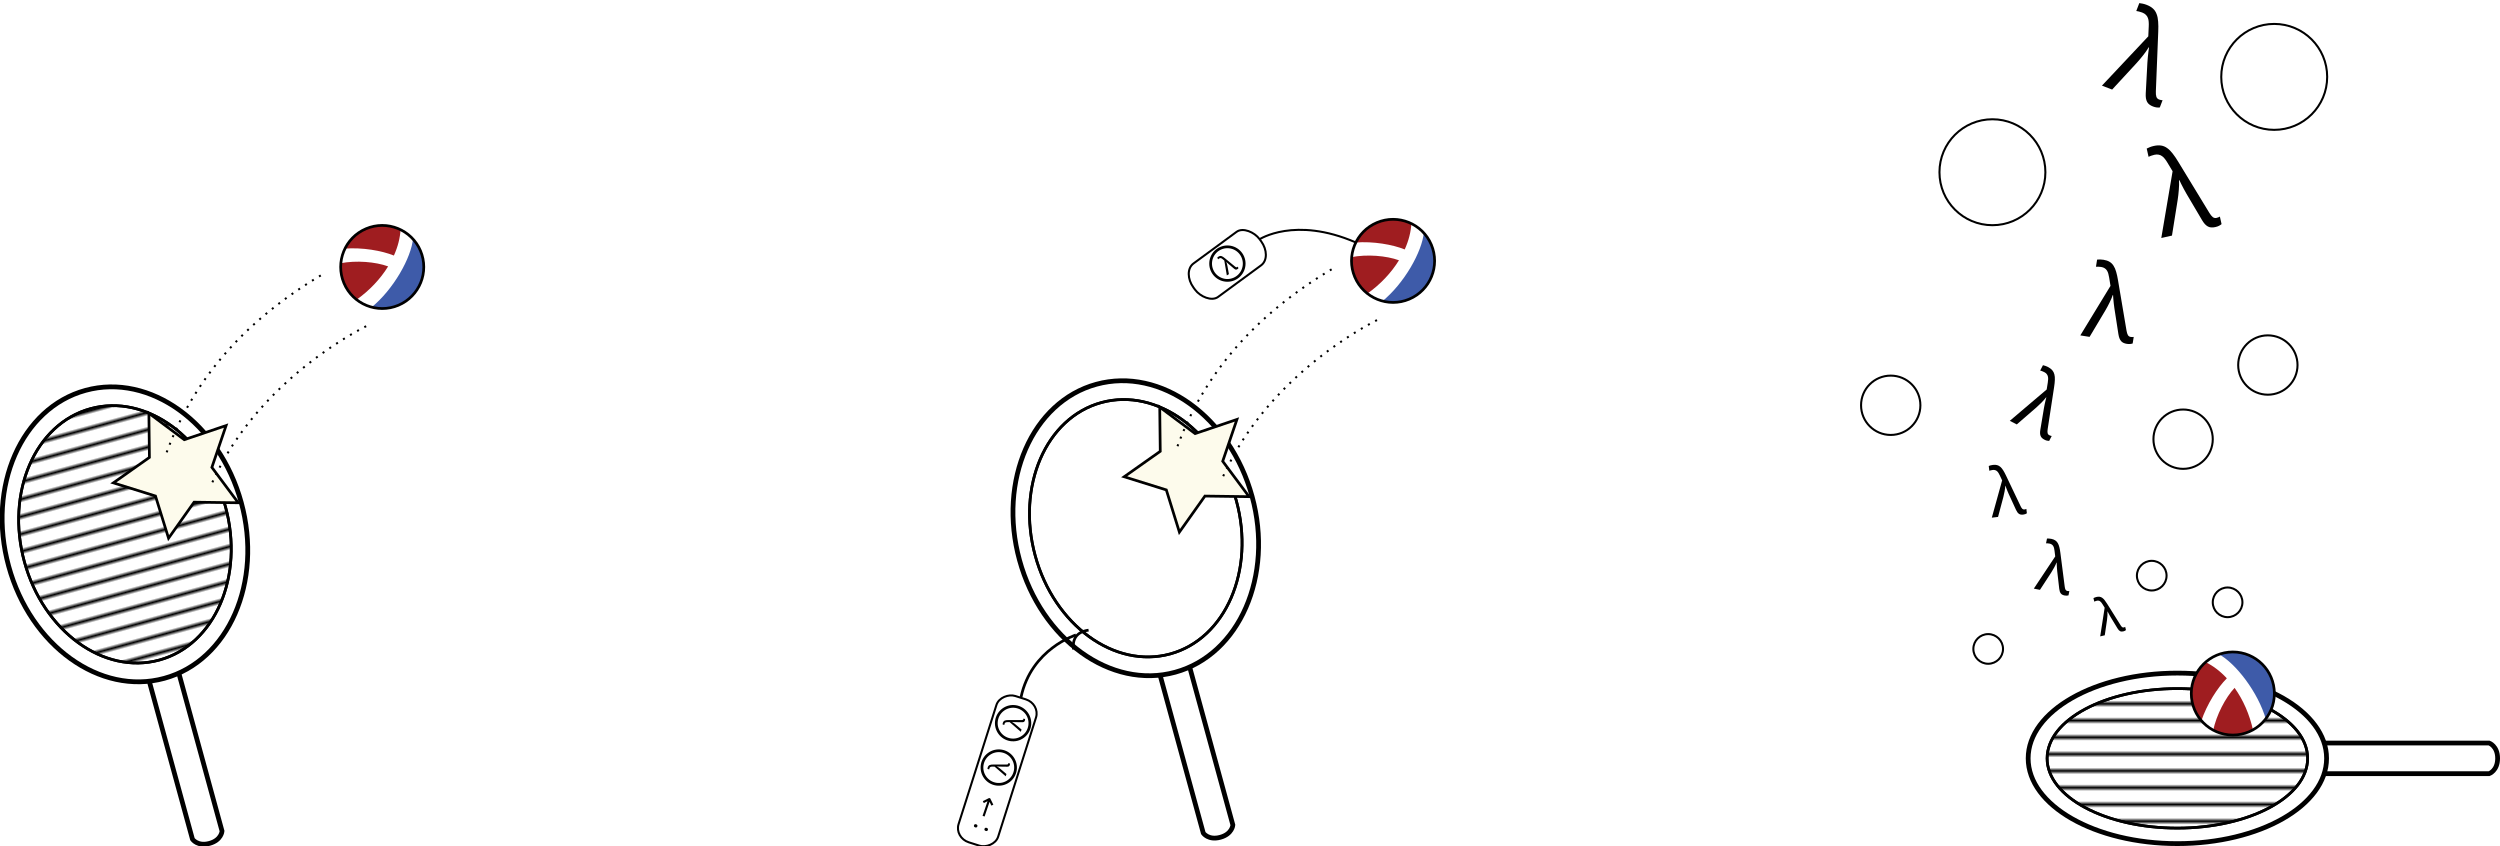 <?xml version="1.0" encoding="UTF-8" standalone="no"?>
<svg
   xmlns:dc="http://purl.org/dc/elements/1.1/"
   xmlns:cc="http://creativecommons.org/ns#"
   xmlns:rdf="http://www.w3.org/1999/02/22-rdf-syntax-ns#"
   xmlns:svg="http://www.w3.org/2000/svg"
   xmlns="http://www.w3.org/2000/svg"
   xmlns:xlink="http://www.w3.org/1999/xlink"
   version="1.1"
   id="svg8521"
   viewBox="0 0 366.517 124.03"
   height="35.004mm"
   width="103.439mm">
  <defs
     id="defs8523">
    <pattern
       patternTransform="matrix(0.492,0,0,2.84,37.5,39.862)"
       id="pattern9514"
       xlink:href="#pattern9272" />
    <pattern
       patternTransform="matrix(0,-0.492,2.84,0,37.5,39.862)"
       id="pattern9512"
       xlink:href="#pattern9155" />
    <pattern
       patternTransform="matrix(0.492,0,0,2.84,-107.092,-49.071)"
       id="pattern9272"
       xlink:href="#pattern9149" />
    <pattern
       patternTransform="matrix(0,-0.492,2.84,0,-107.092,-49.071)"
       id="pattern9155"
       xlink:href="#pattern9149" />
    <pattern
       patternTransform="matrix(0.492,0,0,2.84,37.5,39.862)"
       id="pattern9149"
       xlink:href="#Strips1_4" />
    <pattern
       patternUnits="userSpaceOnUse"
       width="5"
       height="1"
       patternTransform="translate(0,0) scale(10,10)"
       id="Strips1_4">
      <rect
         style="fill:black;stroke:none"
         x="0"
         y="-0.5"
         width="1"
         height="2"
         id="rect5692" />
    </pattern>
    <pattern
       patternTransform="matrix(0.071,0.421,-4.014,0.674,17.87,85.644)"
       id="pattern9082"
       xlink:href="#Strips1_4" />
  </defs>
  <g
     transform="translate(-42.531,-19.955)"
     id="layer1">
    <g
       transform="translate(0,-18.476)"
       id="g9665">
      <g
         id="g9527"
         transform="matrix(0.264,0.965,-0.965,0.264,171.503,32.93)">
        <ellipse
           ry="15.278"
           rx="19.097"
           cy="128.795"
           cx="51.645"
           id="ellipse9494"
           style="color:#000000;clip-rule:nonzero;display:inline;overflow:visible;visibility:visible;opacity:1;isolation:auto;mix-blend-mode:normal;color-interpolation:sRGB;color-interpolation-filters:linearRGB;solid-color:#000000;solid-opacity:1;fill:url(#pattern9514);fill-opacity:1;fill-rule:nonzero;stroke:#000000;stroke-width:0.4;stroke-linecap:butt;stroke-linejoin:miter;stroke-miterlimit:4;stroke-dasharray:none;stroke-dashoffset:0;stroke-opacity:1;color-rendering:auto;image-rendering:auto;shape-rendering:auto;text-rendering:auto;enable-background:accumulate" />
        <ellipse
           style="color:#000000;clip-rule:nonzero;display:inline;overflow:visible;visibility:visible;opacity:1;isolation:auto;mix-blend-mode:normal;color-interpolation:sRGB;color-interpolation-filters:linearRGB;solid-color:#000000;solid-opacity:1;fill:url(#pattern9512);fill-opacity:1;fill-rule:nonzero;stroke:#000000;stroke-width:0.4;stroke-linecap:butt;stroke-linejoin:miter;stroke-miterlimit:4;stroke-dasharray:none;stroke-dashoffset:0;stroke-opacity:1;color-rendering:auto;image-rendering:auto;shape-rendering:auto;text-rendering:auto;enable-background:accumulate"
           id="ellipse9490"
           cx="51.645"
           cy="128.795"
           rx="19.097"
           ry="15.276" />
        <ellipse
           style="color:#000000;clip-rule:nonzero;display:inline;overflow:visible;visibility:visible;opacity:1;isolation:auto;mix-blend-mode:normal;color-interpolation:sRGB;color-interpolation-filters:linearRGB;solid-color:#000000;solid-opacity:1;fill:none;fill-opacity:1;fill-rule:nonzero;stroke:#000000;stroke-width:0.7;stroke-linecap:butt;stroke-linejoin:miter;stroke-miterlimit:4;stroke-dasharray:none;stroke-dashoffset:0;stroke-opacity:1;color-rendering:auto;image-rendering:auto;shape-rendering:auto;text-rendering:auto;enable-background:accumulate"
           id="ellipse9492"
           cx="51.645"
           cy="128.795"
           rx="21.875"
           ry="17.669" />
        <path
           style="fill:none;fill-rule:evenodd;stroke:#000000;stroke-width:0.7;stroke-linecap:butt;stroke-linejoin:miter;stroke-miterlimit:4;stroke-dasharray:none;stroke-opacity:1"
           d="m 73.204,126.548 24.142,0 c 0,0 1.25,0.429 1.25,2.247 0,1.818 -1.25,2.247 -1.25,2.247 l -24.142,0"
           id="path9510" />
      </g>
      <path
         style="color:#000000;clip-rule:nonzero;display:inline;overflow:visible;visibility:visible;opacity:1;isolation:auto;mix-blend-mode:normal;color-interpolation:sRGB;color-interpolation-filters:linearRGB;solid-color:#000000;solid-opacity:1;fill:#fdfbec;fill-opacity:1;fill-rule:nonzero;stroke:#000000;stroke-width:1.166;stroke-linecap:butt;stroke-linejoin:miter;stroke-miterlimit:4;stroke-dasharray:none;stroke-dashoffset:0;stroke-opacity:1;color-rendering:auto;image-rendering:auto;shape-rendering:auto;text-rendering:auto;enable-background:accumulate"
         id="path9533"
         d="m 86.661,109.647 -18.648,2.763 -8.296,16.928 -8.39,-16.882 -18.663,-2.659 13.463,-13.196 -3.239,-18.572 16.711,8.726 16.662,-8.819 -3.135,18.589 z"
         transform="matrix(0.339,0.055,-0.055,0.339,54.112,70.205)" />
      <g
         transform="matrix(0.316,0.748,-0.748,0.316,148.935,-42.874)"
         id="g9496">
        <g
           style="opacity:1"
           transform="matrix(0.03,0,0,0.03,104.817,107.187)"
           id="g9498">
          <circle
             style="fill:#ffffff"
             r="253.09"
             cx="256.25"
             cy="255.99"
             id="circle9500" />
          <path
             style="fill:#3e5ba9"
             d="m 455.4,412.2 c 33.792,-43.021 53.946,-97.262 53.946,-156.21 0,-139.78 -113.31,-253.09 -253.09,-253.09 -30.406,0 -59.558,5.367 -86.566,15.197 102.75,53.892 238.66,229.74 285.71,394.1 z"
             id="path9502" />
          <path
             style="fill:#9f1d20"
             d="M 220,164.34 C 180.519,121.807 136.305,88.028 89.48,65.625 36.573,112.01 3.159,180.085 3.159,255.985 c 0,63.814 23.626,122.1 62.597,166.62 34.354,-103.21 98.944,-202.69 154.24,-258.26 z"
             id="path9504" />
          <path
             style="fill:#9f1d20"
             d="m 266.64,221.73 c -54.792,59.051 -109.39,162.42 -129.15,257.79 35.419,18.857 75.84,29.559 118.77,29.559 44.132,0 85.618,-11.306 121.74,-31.163 -20.83,-96.21 -60.13,-184.32 -111.36,-256.19 z"
             id="path9506" />
        </g>
        <circle
           style="color:#000000;clip-rule:nonzero;display:inline;overflow:visible;visibility:visible;opacity:1;isolation:auto;mix-blend-mode:normal;color-interpolation:sRGB;color-interpolation-filters:linearRGB;solid-color:#000000;solid-opacity:1;fill:none;fill-opacity:1;fill-rule:nonzero;stroke:#000000;stroke-width:0.493;stroke-linecap:butt;stroke-linejoin:miter;stroke-miterlimit:4;stroke-dasharray:none;stroke-dashoffset:0;stroke-opacity:1;color-rendering:auto;image-rendering:auto;shape-rendering:auto;text-rendering:auto;enable-background:accumulate"
           id="circle9508"
           cx="112.5"
           cy="114.862"
           r="7.5" />
      </g>
      <path
         style="fill:none;fill-rule:evenodd;stroke:#000000;stroke-width:0.3;stroke-linecap:butt;stroke-linejoin:miter;stroke-miterlimit:4;stroke-dasharray:0.3, 0.9;stroke-dashoffset:0;stroke-opacity:1"
         d="M 66.967,104.746 C 70.82,94.204 78.366,85.353 90.007,78.544"
         id="path9535" />
      <path
         id="path9537"
         d="M 73.666,109.139 C 80.704,93.435 96.706,86.012 96.706,86.012"
         style="fill:none;fill-rule:evenodd;stroke:#000000;stroke-width:0.3;stroke-linecap:butt;stroke-linejoin:miter;stroke-miterlimit:4;stroke-dasharray:0.3, 0.9;stroke-dashoffset:0;stroke-opacity:1" />
    </g>
    <g
       transform="translate(176.531,2.34)"
       id="g9682">
      <g
         id="g9213"
         transform="translate(144.592,88.933)">
        <ellipse
           ry="10.227"
           rx="19.097"
           cy="39.862"
           cx="40.625"
           id="ellipse9151"
           style="color:#000000;clip-rule:nonzero;display:inline;overflow:visible;visibility:visible;opacity:1;isolation:auto;mix-blend-mode:normal;color-interpolation:sRGB;color-interpolation-filters:linearRGB;solid-color:#000000;solid-opacity:1;fill:url(#pattern9155);fill-opacity:1;fill-rule:nonzero;stroke:#000000;stroke-width:0.4;stroke-linecap:butt;stroke-linejoin:miter;stroke-miterlimit:4;stroke-dasharray:none;stroke-dashoffset:0;stroke-opacity:1;color-rendering:auto;image-rendering:auto;shape-rendering:auto;text-rendering:auto;enable-background:accumulate" />
        <ellipse
           ry="12.5"
           rx="21.875"
           cy="39.862"
           cx="40.625"
           id="path9139"
           style="color:#000000;clip-rule:nonzero;display:inline;overflow:visible;visibility:visible;opacity:1;isolation:auto;mix-blend-mode:normal;color-interpolation:sRGB;color-interpolation-filters:linearRGB;solid-color:#000000;solid-opacity:1;fill:none;fill-opacity:1;fill-rule:nonzero;stroke:#000000;stroke-width:0.7;stroke-linecap:butt;stroke-linejoin:miter;stroke-miterlimit:4;stroke-dasharray:none;stroke-dashoffset:0;stroke-opacity:1;color-rendering:auto;image-rendering:auto;shape-rendering:auto;text-rendering:auto;enable-background:accumulate" />
        <ellipse
           style="color:#000000;clip-rule:nonzero;display:inline;overflow:visible;visibility:visible;opacity:1;isolation:auto;mix-blend-mode:normal;color-interpolation:sRGB;color-interpolation-filters:linearRGB;solid-color:#000000;solid-opacity:1;fill:url(#pattern9272);fill-opacity:1;fill-rule:nonzero;stroke:#000000;stroke-width:0.4;stroke-linecap:butt;stroke-linejoin:miter;stroke-miterlimit:4;stroke-dasharray:none;stroke-dashoffset:0;stroke-opacity:1;color-rendering:auto;image-rendering:auto;shape-rendering:auto;text-rendering:auto;enable-background:accumulate"
           id="ellipse9143"
           cx="40.625"
           cy="39.862"
           rx="19.097"
           ry="10.227" />
        <g
           transform="matrix(0.812,0,0,0.812,-42.594,-62.912)"
           id="g7105">
          <g
             style="opacity:1"
             transform="matrix(0.03,0,0,0.03,104.817,107.187)"
             id="g7070">
            <circle
               style="fill:#ffffff"
               r="253.09"
               cx="256.25"
               cy="255.99"
               id="circle" />
            <path
               style="fill:#3e5ba9"
               d="m 455.4,412.2 c 33.792,-43.021 53.946,-97.262 53.946,-156.21 0,-139.78 -113.31,-253.09 -253.09,-253.09 -30.406,0 -59.558,5.367 -86.566,15.197 102.75,53.892 238.66,229.74 285.71,394.1 z"
               id="blue-piece" />
            <path
               style="fill:#9f1d20"
               d="M 220,164.34 C 180.519,121.807 136.305,88.028 89.48,65.625 36.573,112.01 3.159,180.085 3.159,255.985 c 0,63.814 23.626,122.1 62.597,166.62 34.354,-103.21 98.944,-202.69 154.24,-258.26 z"
               id="left-red-piece" />
            <path
               style="fill:#9f1d20"
               d="m 266.64,221.73 c -54.792,59.051 -109.39,162.42 -129.15,257.79 35.419,18.857 75.84,29.559 118.77,29.559 44.132,0 85.618,-11.306 121.74,-31.163 -20.83,-96.21 -60.13,-184.32 -111.36,-256.19 z"
               id="bottom-red-piece" />
          </g>
          <circle
             style="color:#000000;clip-rule:nonzero;display:inline;overflow:visible;visibility:visible;opacity:1;isolation:auto;mix-blend-mode:normal;color-interpolation:sRGB;color-interpolation-filters:linearRGB;solid-color:#000000;solid-opacity:1;fill:none;fill-opacity:1;fill-rule:nonzero;stroke:#000000;stroke-width:0.493;stroke-linecap:butt;stroke-linejoin:miter;stroke-miterlimit:4;stroke-dasharray:none;stroke-dashoffset:0;stroke-opacity:1;color-rendering:auto;image-rendering:auto;shape-rendering:auto;text-rendering:auto;enable-background:accumulate"
             id="path7103"
             cx="112.5"
             cy="114.862"
             r="7.5" />
        </g>
        <path
           id="path9192"
           d="m 62.184,37.615 24.142,0 c 0,0 1.25,0.429 1.25,2.247 0,1.818 -1.25,2.247 -1.25,2.247 l -24.142,0"
           style="fill:none;fill-rule:evenodd;stroke:#000000;stroke-width:0.7;stroke-linecap:butt;stroke-linejoin:miter;stroke-miterlimit:4;stroke-dasharray:none;stroke-opacity:1" />
      </g>
      <g
         id="text4914"
         style="font-style:normal;font-weight:normal;font-size:15px;line-height:125%;font-family:sans-serif;letter-spacing:0px;word-spacing:0px;fill:#000000;fill-opacity:1;stroke:none;stroke-width:1px;stroke-linecap:butt;stroke-linejoin:miter;stroke-opacity:1"
         transform="matrix(0.973,-0.232,0.232,0.973,0,0)">
        <path
           id="path4276"
           style="font-style:normal;font-variant:normal;font-weight:normal;font-stretch:normal;font-size:7.5px;font-family:'Droid Sans';-inkscape-font-specification:'Droid Sans'"
           d="m 143.397,148.18 1.611,-3.937 -0.194,-0.586 q -0.048,-0.15 -0.106,-0.271 -0.055,-0.125 -0.135,-0.212 -0.077,-0.092 -0.19,-0.139 -0.11,-0.051 -0.267,-0.051 -0.125,0 -0.216,0.015 -0.092,0.011 -0.165,0.029 l 0,-0.531 q 0.095,-0.026 0.216,-0.044 0.121,-0.018 0.249,-0.018 0.271,0 0.461,0.077 0.194,0.077 0.337,0.242 0.146,0.161 0.26,0.41 0.117,0.245 0.231,0.586 l 1.201,3.552 q 0.066,0.198 0.15,0.304 0.084,0.103 0.223,0.103 0.051,0 0.121,-0.011 0.07,-0.015 0.099,-0.026 l 0,0.487 q -0.084,0.044 -0.187,0.07 -0.099,0.026 -0.234,0.026 -0.143,0 -0.253,-0.033 -0.106,-0.029 -0.194,-0.103 -0.084,-0.073 -0.154,-0.19 -0.066,-0.117 -0.121,-0.286 l -0.494,-1.531 q -0.04,-0.121 -0.095,-0.293 -0.051,-0.172 -0.103,-0.348 -0.048,-0.179 -0.088,-0.337 -0.04,-0.161 -0.059,-0.253 l -0.022,0 q -0.048,0.282 -0.146,0.593 -0.095,0.311 -0.209,0.601 l -0.839,2.106 -0.688,0 z" />
      </g>
      <g
         id="text4914-3"
         style="font-style:normal;font-weight:normal;font-size:15px;line-height:125%;font-family:sans-serif;letter-spacing:0px;word-spacing:0px;fill:#000000;fill-opacity:1;stroke:none;stroke-width:1px;stroke-linecap:butt;stroke-linejoin:miter;stroke-opacity:1"
         transform="matrix(0.98,0.197,-0.197,0.98,0,0)">
        <path
           id="path4273"
           style="font-style:normal;font-variant:normal;font-weight:normal;font-stretch:normal;font-size:10px;font-family:'Droid Sans';-inkscape-font-specification:'Droid Sans'"
           d="m 181.502,69.546 2.148,-5.249 -0.259,-0.781 q -0.064,-0.2 -0.142,-0.361 -0.073,-0.166 -0.181,-0.283 -0.103,-0.122 -0.254,-0.186 -0.146,-0.068 -0.356,-0.068 -0.166,0 -0.288,0.02 -0.122,0.015 -0.22,0.039 l 0,-0.708 q 0.127,-0.034 0.288,-0.059 0.161,-0.024 0.332,-0.024 0.361,0 0.615,0.103 0.259,0.103 0.449,0.322 0.195,0.215 0.347,0.547 0.156,0.327 0.308,0.781 l 1.602,4.736 q 0.088,0.264 0.2,0.405 0.112,0.137 0.298,0.137 0.068,0 0.161,-0.015 0.093,-0.02 0.132,-0.034 l 0,0.649 q -0.112,0.059 -0.249,0.093 -0.132,0.034 -0.312,0.034 -0.19,0 -0.337,-0.044 -0.142,-0.039 -0.259,-0.137 -0.112,-0.098 -0.205,-0.254 -0.088,-0.156 -0.161,-0.381 l -0.659,-2.041 q -0.054,-0.161 -0.127,-0.391 -0.068,-0.229 -0.137,-0.464 -0.064,-0.239 -0.117,-0.449 -0.054,-0.215 -0.078,-0.337 l -0.029,0 q -0.064,0.376 -0.195,0.791 -0.127,0.415 -0.278,0.801 l -1.118,2.808 -0.918,0 z" />
      </g>
      <g
         id="text4914-3-3"
         style="font-style:normal;font-weight:normal;font-size:15px;line-height:125%;font-family:sans-serif;letter-spacing:0px;word-spacing:0px;fill:#000000;fill-opacity:1;stroke:none;stroke-width:1px;stroke-linecap:butt;stroke-linejoin:miter;stroke-opacity:1"
         transform="matrix(0.993,-0.118,0.118,0.993,0,0)">
        <path
           id="path4270"
           style="font-style:normal;font-variant:normal;font-weight:normal;font-stretch:normal;font-size:10px;font-family:'Droid Sans';-inkscape-font-specification:'Droid Sans'"
           d="m 145.877,111.503 2.148,-5.249 -0.259,-0.781 q -0.064,-0.2 -0.142,-0.361 -0.073,-0.166 -0.181,-0.283 -0.103,-0.122 -0.254,-0.186 -0.146,-0.068 -0.356,-0.068 -0.166,0 -0.288,0.019 -0.122,0.015 -0.22,0.039 l 0,-0.708 q 0.127,-0.034 0.288,-0.059 0.161,-0.024 0.332,-0.024 0.361,0 0.615,0.103 0.259,0.103 0.449,0.322 0.195,0.215 0.347,0.547 0.156,0.327 0.308,0.781 l 1.602,4.736 q 0.088,0.264 0.2,0.405 0.112,0.137 0.298,0.137 0.068,0 0.161,-0.015 0.093,-0.019 0.132,-0.034 l 0,0.649 q -0.112,0.059 -0.249,0.093 -0.132,0.034 -0.312,0.034 -0.19,0 -0.337,-0.044 -0.142,-0.039 -0.259,-0.137 -0.112,-0.098 -0.205,-0.254 -0.088,-0.156 -0.161,-0.381 l -0.659,-2.041 q -0.054,-0.161 -0.127,-0.391 -0.068,-0.229 -0.137,-0.464 -0.064,-0.239 -0.117,-0.449 -0.054,-0.215 -0.078,-0.337 l -0.029,0 q -0.064,0.376 -0.195,0.791 -0.127,0.415 -0.278,0.801 l -1.118,2.808 -0.918,0 z" />
      </g>
      <g
         id="text4914-3-3-9"
         style="font-style:normal;font-weight:normal;font-size:15px;line-height:125%;font-family:sans-serif;letter-spacing:0px;word-spacing:0px;fill:#000000;fill-opacity:1;stroke:none;stroke-width:1px;stroke-linecap:butt;stroke-linejoin:miter;stroke-opacity:1"
         transform="matrix(0.888,0.46,-0.46,0.888,0,0)">
        <path
           id="path4267"
           style="font-style:normal;font-variant:normal;font-weight:normal;font-stretch:normal;font-size:12.5px;font-family:'Droid Sans';-inkscape-font-specification:'Droid Sans'"
           d="m 179.117,-3.475 2.686,-6.561 -0.323,-0.977 q -0.079,-0.25 -0.177,-0.452 -0.092,-0.208 -0.226,-0.354 -0.128,-0.153 -0.317,-0.232 -0.183,-0.085 -0.446,-0.085 -0.208,0 -0.36,0.024 -0.153,0.018 -0.275,0.049 l 0,-0.885 q 0.159,-0.043 0.36,-0.073 0.201,-0.031 0.415,-0.031 0.452,0 0.769,0.128 0.323,0.128 0.562,0.403 0.244,0.269 0.433,0.684 0.195,0.409 0.385,0.977 l 2.002,5.92 q 0.11,0.33 0.25,0.507 0.14,0.171 0.372,0.171 0.085,0 0.201,-0.018 0.116,-0.024 0.165,-0.043 l 0,0.812 q -0.14,0.073 -0.311,0.116 -0.165,0.043 -0.391,0.043 -0.238,0 -0.421,-0.055 -0.177,-0.049 -0.323,-0.171 -0.14,-0.122 -0.256,-0.317 -0.11,-0.195 -0.201,-0.476 l -0.824,-2.551 q -0.067,-0.201 -0.159,-0.488 -0.085,-0.287 -0.171,-0.58 -0.079,-0.299 -0.146,-0.562 -0.067,-0.269 -0.098,-0.421 l -0.037,0 q -0.079,0.47 -0.244,0.989 -0.159,0.519 -0.348,1.001 l -1.398,3.51 -1.147,0 z" />
      </g>
      <g
         id="text4914-3-3-9-6"
         style="font-style:normal;font-weight:normal;font-size:15px;line-height:125%;font-family:sans-serif;letter-spacing:0px;word-spacing:0px;fill:#000000;fill-opacity:1;stroke:none;stroke-width:1px;stroke-linecap:butt;stroke-linejoin:miter;stroke-opacity:1"
         transform="matrix(0.987,0.158,-0.158,0.987,0,0)">
        <path
           id="path4264"
           style="font-style:normal;font-variant:normal;font-weight:normal;font-stretch:normal;font-size:15px;font-family:'Droid Sans';-inkscape-font-specification:'Droid Sans'"
           d="m 179.473,38.936 3.223,-7.874 -0.388,-1.172 q -0.095,-0.3 -0.212,-0.542 -0.11,-0.249 -0.271,-0.425 -0.154,-0.183 -0.381,-0.278 -0.22,-0.103 -0.535,-0.103 -0.249,0 -0.432,0.029 -0.183,0.022 -0.33,0.059 l 0,-1.062 q 0.19,-0.051 0.432,-0.088 0.242,-0.037 0.498,-0.037 0.542,0 0.923,0.154 0.388,0.154 0.674,0.483 0.293,0.322 0.52,0.82 0.234,0.491 0.461,1.172 l 2.402,7.104 q 0.132,0.396 0.3,0.608 0.168,0.205 0.447,0.205 0.103,0 0.242,-0.022 0.139,-0.029 0.198,-0.051 l 0,0.974 q -0.168,0.088 -0.374,0.139 -0.198,0.051 -0.469,0.051 -0.286,0 -0.505,-0.066 -0.212,-0.059 -0.388,-0.205 -0.168,-0.146 -0.308,-0.381 -0.132,-0.234 -0.242,-0.571 l -0.989,-3.062 q -0.081,-0.242 -0.19,-0.586 -0.103,-0.344 -0.205,-0.696 -0.095,-0.359 -0.176,-0.674 -0.081,-0.322 -0.117,-0.505 l -0.044,0 q -0.095,0.564 -0.293,1.187 -0.19,0.623 -0.417,1.201 l -1.677,4.211 -1.377,0 z" />
      </g>
      <g
         id="text4914-3-3-9-6-0"
         style="font-style:normal;font-weight:normal;font-size:15px;line-height:125%;font-family:sans-serif;letter-spacing:0px;word-spacing:0px;fill:#000000;fill-opacity:1;stroke:none;stroke-width:1px;stroke-linecap:butt;stroke-linejoin:miter;stroke-opacity:1"
         transform="matrix(0.976,-0.219,0.219,0.976,0,0)">
        <path
           id="path4261"
           style="font-style:normal;font-variant:normal;font-weight:normal;font-stretch:normal;font-size:17.5px;font-family:'Droid Sans';-inkscape-font-specification:'Droid Sans'"
           d="m 166.882,91.248 3.76,-9.186 -0.453,-1.367 q -0.111,-0.35 -0.248,-0.632 -0.128,-0.291 -0.316,-0.496 -0.179,-0.214 -0.444,-0.325 -0.256,-0.12 -0.624,-0.12 -0.291,0 -0.504,0.034 -0.214,0.026 -0.385,0.068 l 0,-1.239 q 0.222,-0.06 0.504,-0.103 0.282,-0.043 0.581,-0.043 0.632,0 1.077,0.179 0.453,0.179 0.786,0.564 0.342,0.376 0.607,0.957 0.273,0.573 0.538,1.367 l 2.803,8.289 q 0.154,0.461 0.35,0.709 0.197,0.239 0.521,0.239 0.12,0 0.282,-0.026 0.162,-0.034 0.231,-0.06 l 0,1.136 q -0.197,0.103 -0.436,0.162 -0.231,0.06 -0.547,0.06 -0.333,0 -0.59,-0.077 -0.248,-0.068 -0.453,-0.239 -0.197,-0.171 -0.359,-0.444 -0.154,-0.273 -0.282,-0.667 l -1.154,-3.572 q -0.094,-0.282 -0.222,-0.684 -0.12,-0.402 -0.239,-0.812 -0.111,-0.419 -0.205,-0.786 -0.094,-0.376 -0.137,-0.59 l -0.051,0 q -0.111,0.658 -0.342,1.384 -0.222,0.726 -0.487,1.401 l -1.957,4.913 -1.606,0 z" />
      </g>
      <g
         id="text4914-3-3-9-6-0-8"
         style="font-style:normal;font-weight:normal;font-size:15px;line-height:125%;font-family:sans-serif;letter-spacing:0px;word-spacing:0px;fill:#000000;fill-opacity:1;stroke:none;stroke-width:1px;stroke-linecap:butt;stroke-linejoin:miter;stroke-opacity:1"
         transform="matrix(0.934,0.358,-0.358,0.934,0,0)">
        <path
           id="path4258"
           style="font-style:normal;font-variant:normal;font-weight:normal;font-stretch:normal;font-size:17.5px;font-family:'Droid Sans';-inkscape-font-specification:'Droid Sans'"
           d="m 173.372,-34.143 3.76,-9.186 -0.453,-1.367 q -0.111,-0.35 -0.248,-0.632 -0.128,-0.291 -0.316,-0.496 -0.179,-0.214 -0.444,-0.325 -0.256,-0.12 -0.624,-0.12 -0.291,0 -0.504,0.034 -0.214,0.026 -0.385,0.068 l 0,-1.239 q 0.222,-0.06 0.504,-0.103 0.282,-0.043 0.581,-0.043 0.632,0 1.077,0.179 0.453,0.179 0.786,0.564 0.342,0.376 0.607,0.957 0.273,0.573 0.538,1.367 l 2.803,8.289 q 0.154,0.461 0.35,0.709 0.197,0.239 0.521,0.239 0.12,0 0.282,-0.026 0.162,-0.034 0.231,-0.06 l 0,1.136 q -0.197,0.103 -0.436,0.162 -0.231,0.06 -0.547,0.06 -0.333,0 -0.59,-0.077 -0.248,-0.068 -0.453,-0.239 -0.197,-0.171 -0.359,-0.444 -0.154,-0.273 -0.282,-0.667 l -1.154,-3.572 q -0.094,-0.282 -0.222,-0.684 -0.12,-0.402 -0.239,-0.812 -0.111,-0.419 -0.205,-0.786 -0.094,-0.376 -0.137,-0.59 l -0.051,0 q -0.111,0.658 -0.342,1.384 -0.222,0.726 -0.487,1.401 l -1.957,4.913 -1.606,0 z" />
      </g>
      <circle
         style="color:#000000;clip-rule:nonzero;display:inline;overflow:visible;visibility:visible;opacity:1;isolation:auto;mix-blend-mode:normal;color-interpolation:sRGB;color-interpolation-filters:linearRGB;solid-color:#000000;solid-opacity:1;fill:none;fill-opacity:1;fill-rule:nonzero;stroke:#000000;stroke-width:0.3;stroke-linecap:butt;stroke-linejoin:miter;stroke-miterlimit:4;stroke-dasharray:none;stroke-dashoffset:0;stroke-opacity:1;color-rendering:auto;image-rendering:auto;shape-rendering:auto;text-rendering:auto;enable-background:accumulate"
         id="path9541"
         cx="157.482"
         cy="112.753"
         r="2.174" />
      <circle
         style="color:#000000;clip-rule:nonzero;display:inline;overflow:visible;visibility:visible;opacity:1;isolation:auto;mix-blend-mode:normal;color-interpolation:sRGB;color-interpolation-filters:linearRGB;solid-color:#000000;solid-opacity:1;fill:none;fill-opacity:1;fill-rule:nonzero;stroke:#000000;stroke-width:0.3;stroke-linecap:butt;stroke-linejoin:miter;stroke-miterlimit:4;stroke-dasharray:none;stroke-dashoffset:0;stroke-opacity:1;color-rendering:auto;image-rendering:auto;shape-rendering:auto;text-rendering:auto;enable-background:accumulate"
         id="path9541-8"
         cx="181.459"
         cy="102.011"
         r="2.174" />
      <circle
         style="color:#000000;clip-rule:nonzero;display:inline;overflow:visible;visibility:visible;opacity:1;isolation:auto;mix-blend-mode:normal;color-interpolation:sRGB;color-interpolation-filters:linearRGB;solid-color:#000000;solid-opacity:1;fill:none;fill-opacity:1;fill-rule:nonzero;stroke:#000000;stroke-width:0.3;stroke-linecap:butt;stroke-linejoin:miter;stroke-miterlimit:4;stroke-dasharray:none;stroke-dashoffset:0;stroke-opacity:1;color-rendering:auto;image-rendering:auto;shape-rendering:auto;text-rendering:auto;enable-background:accumulate"
         id="path9541-8-1"
         cx="192.581"
         cy="105.92"
         r="2.174" />
      <circle
         style="color:#000000;clip-rule:nonzero;display:inline;overflow:visible;visibility:visible;opacity:1;isolation:auto;mix-blend-mode:normal;color-interpolation:sRGB;color-interpolation-filters:linearRGB;solid-color:#000000;solid-opacity:1;fill:none;fill-opacity:1;fill-rule:nonzero;stroke:#000000;stroke-width:0.3;stroke-linecap:butt;stroke-linejoin:miter;stroke-miterlimit:4;stroke-dasharray:none;stroke-dashoffset:0;stroke-opacity:1;color-rendering:auto;image-rendering:auto;shape-rendering:auto;text-rendering:auto;enable-background:accumulate"
         id="path9541-8-1-6"
         cx="186.058"
         cy="82.002"
         r="4.349" />
      <circle
         style="color:#000000;clip-rule:nonzero;display:inline;overflow:visible;visibility:visible;opacity:1;isolation:auto;mix-blend-mode:normal;color-interpolation:sRGB;color-interpolation-filters:linearRGB;solid-color:#000000;solid-opacity:1;fill:none;fill-opacity:1;fill-rule:nonzero;stroke:#000000;stroke-width:0.3;stroke-linecap:butt;stroke-linejoin:miter;stroke-miterlimit:4;stroke-dasharray:none;stroke-dashoffset:0;stroke-opacity:1;color-rendering:auto;image-rendering:auto;shape-rendering:auto;text-rendering:auto;enable-background:accumulate"
         id="path9541-8-1-6-8"
         cx="143.193"
         cy="77.032"
         r="4.349" />
      <circle
         style="color:#000000;clip-rule:nonzero;display:inline;overflow:visible;visibility:visible;opacity:1;isolation:auto;mix-blend-mode:normal;color-interpolation:sRGB;color-interpolation-filters:linearRGB;solid-color:#000000;solid-opacity:1;fill:none;fill-opacity:1;fill-rule:nonzero;stroke:#000000;stroke-width:0.3;stroke-linecap:butt;stroke-linejoin:miter;stroke-miterlimit:4;stroke-dasharray:none;stroke-dashoffset:0;stroke-opacity:1;color-rendering:auto;image-rendering:auto;shape-rendering:auto;text-rendering:auto;enable-background:accumulate"
         id="path9541-8-1-6-8-5"
         cx="158.103"
         cy="42.865"
         r="7.765" />
      <circle
         style="color:#000000;clip-rule:nonzero;display:inline;overflow:visible;visibility:visible;opacity:1;isolation:auto;mix-blend-mode:normal;color-interpolation:sRGB;color-interpolation-filters:linearRGB;solid-color:#000000;solid-opacity:1;fill:none;fill-opacity:1;fill-rule:nonzero;stroke:#000000;stroke-width:0.3;stroke-linecap:butt;stroke-linejoin:miter;stroke-miterlimit:4;stroke-dasharray:none;stroke-dashoffset:0;stroke-opacity:1;color-rendering:auto;image-rendering:auto;shape-rendering:auto;text-rendering:auto;enable-background:accumulate"
         id="path9541-8-1-6-8-5-2"
         cx="199.415"
         cy="28.887"
         r="7.765" />
      <circle
         style="color:#000000;clip-rule:nonzero;display:inline;overflow:visible;visibility:visible;opacity:1;isolation:auto;mix-blend-mode:normal;color-interpolation:sRGB;color-interpolation-filters:linearRGB;solid-color:#000000;solid-opacity:1;fill:none;fill-opacity:1;fill-rule:nonzero;stroke:#000000;stroke-width:0.3;stroke-linecap:butt;stroke-linejoin:miter;stroke-miterlimit:4;stroke-dasharray:none;stroke-dashoffset:0;stroke-opacity:1;color-rendering:auto;image-rendering:auto;shape-rendering:auto;text-rendering:auto;enable-background:accumulate"
         id="path9541-8-1-6-9"
         cx="198.483"
         cy="71.131"
         r="4.349" />
    </g>
    <g
       transform="translate(-144.093,-19.371)"
       id="g4978">
      <g
         id="g4201"
         transform="translate(292.288,0)">
        <g
           id="g4203"
           transform="matrix(0.264,0.965,-0.965,0.264,171.503,32.93)">
          <ellipse
             ry="15.278"
             rx="19.097"
             cy="128.795"
             cx="51.645"
             id="ellipse4205"
             style="color:#000000;clip-rule:nonzero;display:inline;overflow:visible;visibility:visible;opacity:1;isolation:auto;mix-blend-mode:normal;color-interpolation:sRGB;color-interpolation-filters:linearRGB;solid-color:#000000;solid-opacity:1;fill:url(#pattern9514);fill-opacity:1;fill-rule:nonzero;stroke:#000000;stroke-width:0.4;stroke-linecap:butt;stroke-linejoin:miter;stroke-miterlimit:4;stroke-dasharray:none;stroke-dashoffset:0;stroke-opacity:1;color-rendering:auto;image-rendering:auto;shape-rendering:auto;text-rendering:auto;enable-background:accumulate" />
          <ellipse
             style="color:#000000;clip-rule:nonzero;display:inline;overflow:visible;visibility:visible;opacity:1;isolation:auto;mix-blend-mode:normal;color-interpolation:sRGB;color-interpolation-filters:linearRGB;solid-color:#000000;solid-opacity:1;fill:url(#pattern9512);fill-opacity:1;fill-rule:nonzero;stroke:#000000;stroke-width:0.4;stroke-linecap:butt;stroke-linejoin:miter;stroke-miterlimit:4;stroke-dasharray:none;stroke-dashoffset:0;stroke-opacity:1;color-rendering:auto;image-rendering:auto;shape-rendering:auto;text-rendering:auto;enable-background:accumulate"
             id="ellipse4207"
             cx="51.645"
             cy="128.795"
             rx="19.097"
             ry="15.276" />
          <ellipse
             style="color:#000000;clip-rule:nonzero;display:inline;overflow:visible;visibility:visible;opacity:1;isolation:auto;mix-blend-mode:normal;color-interpolation:sRGB;color-interpolation-filters:linearRGB;solid-color:#000000;solid-opacity:1;fill:none;fill-opacity:1;fill-rule:nonzero;stroke:#000000;stroke-width:0.7;stroke-linecap:butt;stroke-linejoin:miter;stroke-miterlimit:4;stroke-dasharray:none;stroke-dashoffset:0;stroke-opacity:1;color-rendering:auto;image-rendering:auto;shape-rendering:auto;text-rendering:auto;enable-background:accumulate"
             id="ellipse4209"
             cx="51.645"
             cy="128.795"
             rx="21.875"
             ry="17.669" />
          <path
             style="fill:none;fill-rule:evenodd;stroke:#000000;stroke-width:0.7;stroke-linecap:butt;stroke-linejoin:miter;stroke-miterlimit:4;stroke-dasharray:none;stroke-opacity:1"
             d="m 73.204,126.548 24.142,0 c 0,0 1.25,0.429 1.25,2.247 0,1.818 -1.25,2.247 -1.25,2.247 l -24.142,0"
             id="path4211" />
        </g>
        <path
           style="color:#000000;clip-rule:nonzero;display:inline;overflow:visible;visibility:visible;opacity:1;isolation:auto;mix-blend-mode:normal;color-interpolation:sRGB;color-interpolation-filters:linearRGB;solid-color:#000000;solid-opacity:1;fill:#fdfbec;fill-opacity:1;fill-rule:nonzero;stroke:#000000;stroke-width:1.166;stroke-linecap:butt;stroke-linejoin:miter;stroke-miterlimit:4;stroke-dasharray:none;stroke-dashoffset:0;stroke-opacity:1;color-rendering:auto;image-rendering:auto;shape-rendering:auto;text-rendering:auto;enable-background:accumulate"
           id="path4213"
           d="m 86.661,109.647 -18.648,2.763 -8.296,16.928 -8.39,-16.882 -18.663,-2.659 13.463,-13.196 -3.239,-18.572 16.711,8.726 16.662,-8.819 -3.135,18.589 z"
           transform="matrix(0.339,0.055,-0.055,0.339,54.112,70.205)" />
        <g
           transform="matrix(0.316,0.748,-0.748,0.316,148.935,-42.874)"
           id="g4215">
          <g
             style="opacity:1"
             transform="matrix(0.03,0,0,0.03,104.817,107.187)"
             id="g4217">
            <circle
               style="fill:#ffffff"
               r="253.09"
               cx="256.25"
               cy="255.99"
               id="circle4219" />
            <path
               style="fill:#3e5ba9"
               d="m 455.4,412.2 c 33.792,-43.021 53.946,-97.262 53.946,-156.21 0,-139.78 -113.31,-253.09 -253.09,-253.09 -30.406,0 -59.558,5.367 -86.566,15.197 102.75,53.892 238.66,229.74 285.71,394.1 z"
               id="path4221" />
            <path
               style="fill:#9f1d20"
               d="M 220,164.34 C 180.519,121.807 136.305,88.028 89.48,65.625 36.573,112.01 3.159,180.085 3.159,255.985 c 0,63.814 23.626,122.1 62.597,166.62 34.354,-103.21 98.944,-202.69 154.24,-258.26 z"
               id="path4223" />
            <path
               style="fill:#9f1d20"
               d="m 266.64,221.73 c -54.792,59.051 -109.39,162.42 -129.15,257.79 35.419,18.857 75.84,29.559 118.77,29.559 44.132,0 85.618,-11.306 121.74,-31.163 -20.83,-96.21 -60.13,-184.32 -111.36,-256.19 z"
               id="path4225" />
          </g>
          <circle
             style="color:#000000;clip-rule:nonzero;display:inline;overflow:visible;visibility:visible;opacity:1;isolation:auto;mix-blend-mode:normal;color-interpolation:sRGB;color-interpolation-filters:linearRGB;solid-color:#000000;solid-opacity:1;fill:none;fill-opacity:1;fill-rule:nonzero;stroke:#000000;stroke-width:0.493;stroke-linecap:butt;stroke-linejoin:miter;stroke-miterlimit:4;stroke-dasharray:none;stroke-dashoffset:0;stroke-opacity:1;color-rendering:auto;image-rendering:auto;shape-rendering:auto;text-rendering:auto;enable-background:accumulate"
             id="circle4227"
             cx="112.5"
             cy="114.862"
             r="7.5" />
        </g>
        <path
           style="fill:none;fill-rule:evenodd;stroke:#000000;stroke-width:0.3;stroke-linecap:butt;stroke-linejoin:miter;stroke-miterlimit:4;stroke-dasharray:0.3, 0.9;stroke-dashoffset:0;stroke-opacity:1"
           d="M 66.967,104.746 C 70.82,94.204 78.366,85.353 90.007,78.544"
           id="path4229" />
        <path
           id="path4231"
           d="M 73.666,109.139 C 80.704,93.435 96.706,86.012 96.706,86.012"
           style="fill:none;fill-rule:evenodd;stroke:#000000;stroke-width:0.3;stroke-linecap:butt;stroke-linejoin:miter;stroke-miterlimit:4;stroke-dasharray:0.3, 0.9;stroke-dashoffset:0;stroke-opacity:1" />
      </g>
      <g
         transform="translate(-4.269,1.912)"
         id="g4972">
        <rect
           transform="matrix(0.806,-0.592,0.592,0.806,0,0)"
           ry="2.856"
           rx="2.087"
           y="277.856"
           x="247.757"
           height="6.085"
           width="12.01"
           id="rect4235"
           style="color:#000000;clip-rule:nonzero;display:inline;overflow:visible;visibility:visible;opacity:1;isolation:auto;mix-blend-mode:normal;color-interpolation:sRGB;color-interpolation-filters:linearRGB;solid-color:#000000;solid-opacity:1;fill:none;fill-opacity:1;fill-rule:nonzero;stroke:#000000;stroke-width:0.3;stroke-linecap:butt;stroke-linejoin:miter;stroke-miterlimit:4;stroke-dasharray:none;stroke-dashoffset:0;stroke-opacity:1;color-rendering:auto;image-rendering:auto;shape-rendering:auto;text-rendering:auto;enable-background:accumulate" />
        <circle
           r="2.46"
           cy="-311.773"
           cx="214.606"
           id="circle4227-3"
           style="color:#000000;clip-rule:nonzero;display:inline;overflow:visible;visibility:visible;opacity:1;isolation:auto;mix-blend-mode:normal;color-interpolation:sRGB;color-interpolation-filters:linearRGB;solid-color:#000000;solid-opacity:1;fill:none;fill-opacity:1;fill-rule:nonzero;stroke:#000000;stroke-width:0.4;stroke-linecap:butt;stroke-linejoin:miter;stroke-miterlimit:4;stroke-dasharray:none;stroke-dashoffset:0;stroke-opacity:1;color-rendering:auto;image-rendering:auto;shape-rendering:auto;text-rendering:auto;enable-background:accumulate"
           transform="matrix(0.39,0.921,-0.921,0.39,0,0)" />
        <g
           id="text4914-6"
           style="font-style:normal;font-weight:normal;font-size:3.901px;line-height:125%;font-family:sans-serif;letter-spacing:0px;word-spacing:0px;fill:#000000;fill-opacity:1;stroke:none;stroke-width:1px;stroke-linecap:butt;stroke-linejoin:miter;stroke-opacity:1"
           transform="matrix(0.849,-0.528,0.528,0.849,0,0)">
          <path
             id="path4255"
             style="font-style:normal;font-variant:normal;font-weight:normal;font-stretch:normal;font-family:'Droid Sans';-inkscape-font-specification:'Droid Sans'"
             d="m 273.808,261.915 0.838,-2.048 -0.101,-0.305 q -0.025,-0.078 -0.055,-0.141 -0.029,-0.065 -0.07,-0.11 -0.04,-0.048 -0.099,-0.072 -0.057,-0.027 -0.139,-0.027 -0.065,0 -0.112,0.008 -0.048,0.006 -0.086,0.015 l 0,-0.276 q 0.05,-0.013 0.112,-0.023 0.063,-0.01 0.13,-0.01 0.141,0 0.24,0.04 0.101,0.04 0.175,0.126 0.076,0.084 0.135,0.213 0.061,0.128 0.12,0.305 l 0.625,1.848 q 0.034,0.103 0.078,0.158 0.044,0.053 0.116,0.053 0.027,0 0.063,-0.006 0.036,-0.008 0.051,-0.013 l 0,0.253 q -0.044,0.023 -0.097,0.036 -0.051,0.013 -0.122,0.013 -0.074,0 -0.131,-0.017 -0.055,-0.015 -0.101,-0.053 -0.044,-0.038 -0.08,-0.099 -0.034,-0.061 -0.063,-0.149 l -0.257,-0.796 q -0.021,-0.063 -0.05,-0.152 -0.027,-0.089 -0.053,-0.181 -0.025,-0.093 -0.046,-0.175 -0.021,-0.084 -0.03,-0.131 l -0.011,0 q -0.025,0.147 -0.076,0.309 -0.05,0.162 -0.109,0.312 l -0.436,1.095 -0.358,0 z" />
        </g>
      </g>
      <path
         style="fill:none;fill-rule:evenodd;stroke:#000000;stroke-width:0.3;stroke-linecap:butt;stroke-linejoin:miter;stroke-miterlimit:4;stroke-dasharray:none;stroke-opacity:1"
         d="m 385.375,74.863 c -8.947,-3.875 -14.13,-0.434 -14.13,-0.434"
         id="path4233" />
      <g
         id="g4965"
         transform="matrix(0.974,-0.228,0.228,0.974,-26.652,71.679)">
        <rect
           transform="matrix(0.512,-0.859,0.859,0.512,0,0)"
           ry="2.229"
           rx="2.087"
           y="363.866"
           x="20.697"
           height="6.085"
           width="22.498"
           id="rect4235-5"
           style="color:#000000;clip-rule:nonzero;display:inline;overflow:visible;visibility:visible;opacity:1;isolation:auto;mix-blend-mode:normal;color-interpolation:sRGB;color-interpolation-filters:linearRGB;solid-color:#000000;solid-opacity:1;fill:none;fill-opacity:1;fill-rule:nonzero;stroke:#000000;stroke-width:0.3;stroke-linecap:butt;stroke-linejoin:miter;stroke-miterlimit:4;stroke-dasharray:none;stroke-dashoffset:0;stroke-opacity:1;color-rendering:auto;image-rendering:auto;shape-rendering:auto;text-rendering:auto;enable-background:accumulate" />
        <g
           id="text4918"
           style="font-style:normal;font-weight:normal;font-size:3.801px;line-height:125%;font-family:sans-serif;letter-spacing:0px;word-spacing:0px;fill:#000000;fill-opacity:1;stroke:none;stroke-width:1px;stroke-linecap:butt;stroke-linejoin:miter;stroke-opacity:1"
           transform="matrix(0.529,-0.849,0.849,0.529,0,0)">
          <path
             id="path4246"
             style="font-style:normal;font-variant:normal;font-weight:normal;font-stretch:normal;font-family:'Droid Sans';-inkscape-font-specification:'Droid Sans'"
             d="m 30.278,367.313 q 0,-0.07 0.019,-0.119 0.019,-0.05 0.05,-0.08 0.032,-0.032 0.074,-0.045 0.043,-0.015 0.093,-0.015 0.048,0 0.091,0.015 0.045,0.013 0.076,0.045 0.032,0.03 0.05,0.08 0.019,0.048 0.019,0.119 0,0.069 -0.019,0.119 -0.019,0.048 -0.05,0.08 -0.032,0.032 -0.076,0.046 -0.043,0.015 -0.091,0.015 -0.05,0 -0.093,-0.015 -0.043,-0.015 -0.074,-0.046 -0.032,-0.032 -0.05,-0.08 -0.019,-0.05 -0.019,-0.119 z m 0,-1.626 q 0,-0.072 0.019,-0.121 0.019,-0.05 0.05,-0.08 0.032,-0.032 0.074,-0.044 0.043,-0.013 0.093,-0.013 0.048,0 0.091,0.013 0.045,0.013 0.076,0.044 0.032,0.03 0.05,0.08 0.019,0.048 0.019,0.121 0,0.069 -0.019,0.117 -0.019,0.048 -0.05,0.08 -0.032,0.032 -0.076,0.046 -0.043,0.015 -0.091,0.015 -0.05,0 -0.093,-0.015 -0.043,-0.015 -0.074,-0.046 -0.032,-0.032 -0.05,-0.08 -0.019,-0.048 -0.019,-0.117 z" />
          <path
             id="path4248"
             style="font-style:normal;font-variant:normal;font-weight:normal;font-stretch:normal;font-family:'Droid Sans';-inkscape-font-specification:'Droid Sans'"
             d="m 35.009,366.244 0,0.167 -0.729,0.729 -0.223,-0.223 0.432,-0.432 -2.263,0 0,-0.316 2.263,0 -0.432,-0.432 0.223,-0.223 0.729,0.729 z" />
          <path
             id="path4250"
             style="font-style:normal;font-variant:normal;font-weight:normal;font-stretch:normal;font-family:'Droid Sans';-inkscape-font-specification:'Droid Sans'"
             d="m 38.799,367.519 0.817,-1.995 -0.098,-0.297 q -0.024,-0.076 -0.054,-0.137 -0.028,-0.063 -0.069,-0.108 -0.039,-0.046 -0.097,-0.07 -0.056,-0.026 -0.135,-0.026 -0.063,0 -0.11,0.007 -0.046,0.006 -0.084,0.015 l 0,-0.269 q 0.048,-0.013 0.11,-0.022 0.061,-0.009 0.126,-0.009 0.137,0 0.234,0.039 0.098,0.039 0.171,0.122 0.074,0.082 0.132,0.208 0.059,0.124 0.117,0.297 l 0.609,1.8 q 0.033,0.1 0.076,0.154 0.043,0.052 0.113,0.052 0.026,0 0.061,-0.006 0.035,-0.007 0.05,-0.013 l 0,0.247 q -0.043,0.022 -0.095,0.035 -0.05,0.013 -0.119,0.013 -0.072,0 -0.128,-0.017 -0.054,-0.015 -0.098,-0.052 -0.043,-0.037 -0.078,-0.097 -0.033,-0.059 -0.061,-0.145 l -0.251,-0.776 q -0.02,-0.061 -0.048,-0.148 -0.026,-0.087 -0.052,-0.176 -0.024,-0.091 -0.045,-0.171 -0.02,-0.082 -0.03,-0.128 l -0.011,0 q -0.024,0.143 -0.074,0.301 -0.048,0.158 -0.106,0.304 l -0.425,1.067 -0.349,0 z" />
          <path
             id="path4252"
             style="font-style:normal;font-variant:normal;font-weight:normal;font-stretch:normal;font-family:'Droid Sans';-inkscape-font-specification:'Droid Sans'"
             d="m 45.681,367.519 0.817,-1.995 -0.098,-0.297 q -0.024,-0.076 -0.054,-0.137 -0.028,-0.063 -0.069,-0.108 -0.039,-0.046 -0.097,-0.07 -0.056,-0.026 -0.135,-0.026 -0.063,0 -0.11,0.007 -0.046,0.006 -0.084,0.015 l 0,-0.269 q 0.048,-0.013 0.11,-0.022 0.061,-0.009 0.126,-0.009 0.137,0 0.234,0.039 0.098,0.039 0.171,0.122 0.074,0.082 0.132,0.208 0.059,0.124 0.117,0.297 l 0.609,1.8 q 0.033,0.1 0.076,0.154 0.043,0.052 0.113,0.052 0.026,0 0.061,-0.006 0.035,-0.007 0.05,-0.013 l 0,0.247 q -0.043,0.022 -0.095,0.035 -0.05,0.013 -0.119,0.013 -0.072,0 -0.128,-0.017 -0.054,-0.015 -0.098,-0.052 -0.043,-0.037 -0.078,-0.097 -0.033,-0.059 -0.061,-0.145 l -0.251,-0.776 q -0.02,-0.061 -0.048,-0.148 -0.026,-0.087 -0.052,-0.176 -0.024,-0.091 -0.045,-0.171 -0.02,-0.082 -0.03,-0.128 l -0.011,0 q -0.024,0.143 -0.074,0.301 -0.048,0.158 -0.106,0.304 l -0.425,1.067 -0.349,0 z" />
        </g>
        <circle
           r="2.46"
           cy="-248.683"
           cx="272.67"
           id="circle4227-3-3"
           style="color:#000000;clip-rule:nonzero;display:inline;overflow:visible;visibility:visible;opacity:1;isolation:auto;mix-blend-mode:normal;color-interpolation:sRGB;color-interpolation-filters:linearRGB;solid-color:#000000;solid-opacity:1;fill:none;fill-opacity:1;fill-rule:nonzero;stroke:#000000;stroke-width:0.4;stroke-linecap:butt;stroke-linejoin:miter;stroke-miterlimit:4;stroke-dasharray:none;stroke-dashoffset:0;stroke-opacity:1;color-rendering:auto;image-rendering:auto;shape-rendering:auto;text-rendering:auto;enable-background:accumulate"
           transform="matrix(0.39,0.921,-0.921,0.39,0,0)" />
        <circle
           transform="matrix(0.39,0.921,-0.921,0.39,0,0)"
           style="color:#000000;clip-rule:nonzero;display:inline;overflow:visible;visibility:visible;opacity:1;isolation:auto;mix-blend-mode:normal;color-interpolation:sRGB;color-interpolation-filters:linearRGB;solid-color:#000000;solid-opacity:1;fill:none;fill-opacity:1;fill-rule:nonzero;stroke:#000000;stroke-width:0.4;stroke-linecap:butt;stroke-linejoin:miter;stroke-miterlimit:4;stroke-dasharray:none;stroke-dashoffset:0;stroke-opacity:1;color-rendering:auto;image-rendering:auto;shape-rendering:auto;text-rendering:auto;enable-background:accumulate"
           id="circle4959"
           cx="276.685"
           cy="-243.152"
           r="2.46" />
      </g>
      <path
         style="fill:none;fill-rule:evenodd;stroke:#000000;stroke-width:0.4;stroke-linecap:butt;stroke-linejoin:miter;stroke-miterlimit:4;stroke-dasharray:none;stroke-opacity:1"
         d="m 346.217,131.709 c -1.856,0.265 -2.386,1.414 -2.21,2.828"
         id="path4961" />
      <path
         style="fill:none;fill-rule:evenodd;stroke:#000000;stroke-width:0.4;stroke-linecap:butt;stroke-linejoin:miter;stroke-miterlimit:4;stroke-dasharray:none;stroke-opacity:1"
         d="m 336.318,141.52 c 1.503,-7.071 8.043,-9.104 8.043,-9.104"
         id="path4963" />
    </g>
  </g>
</svg>
